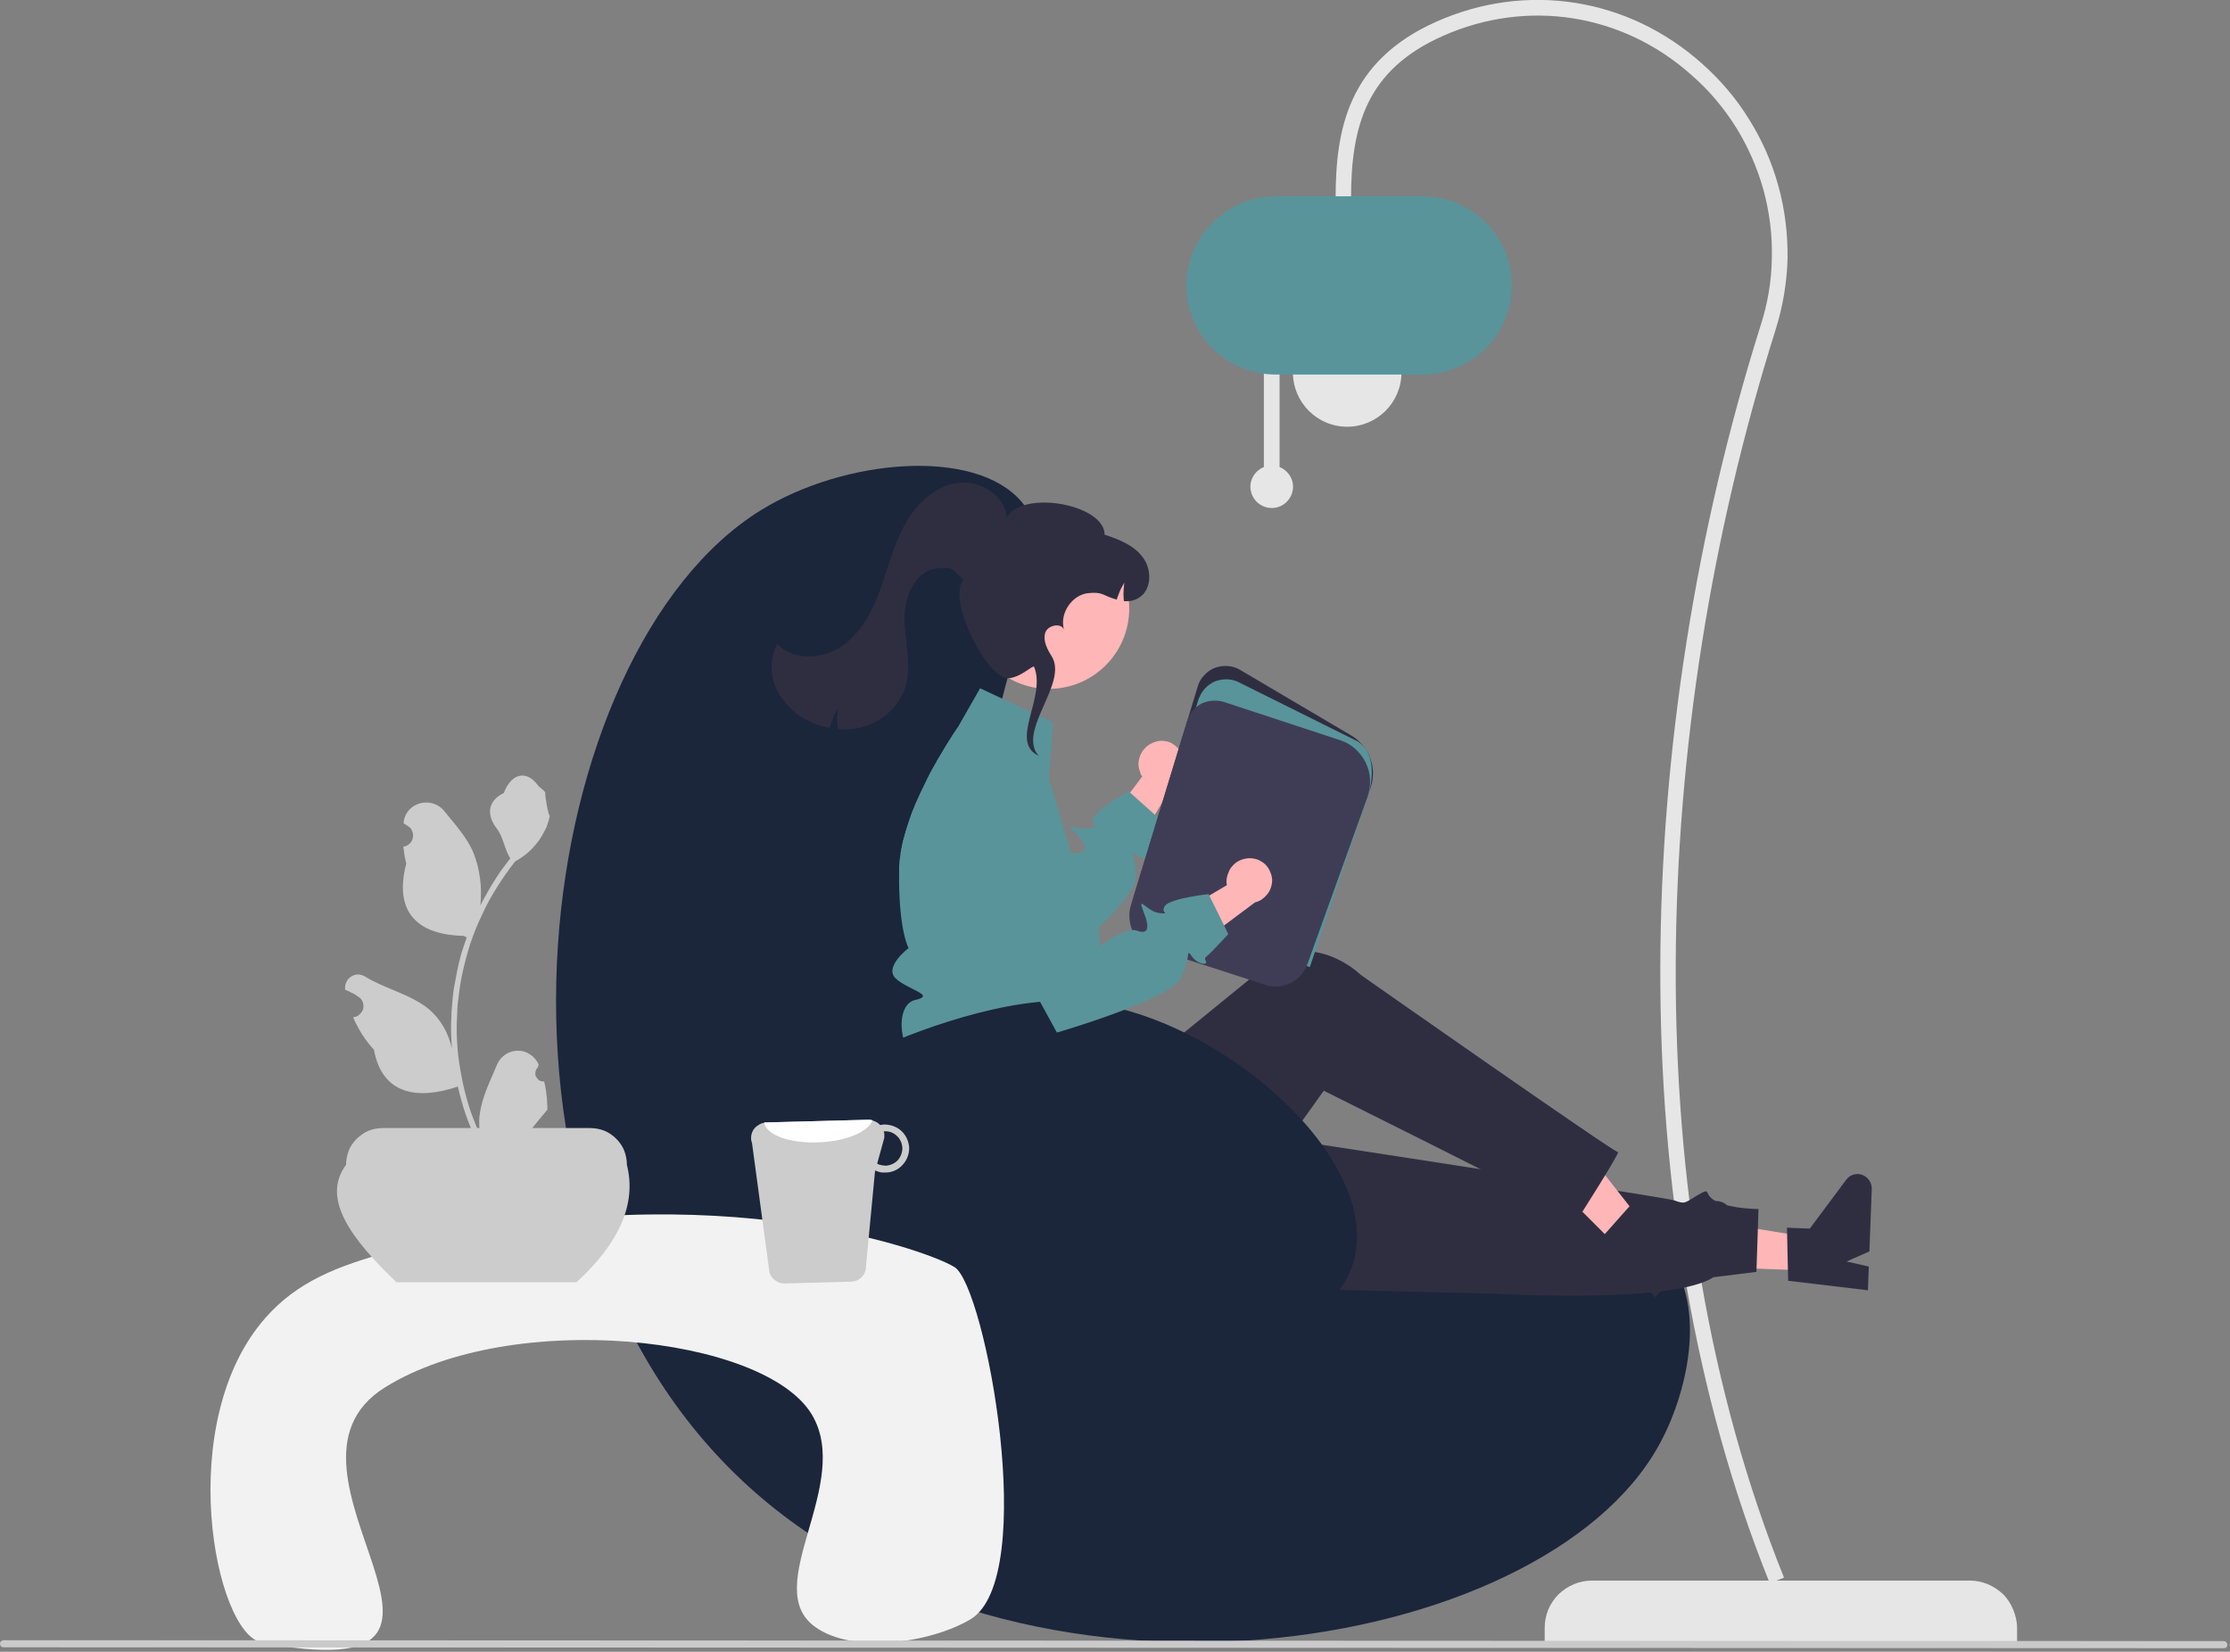 <svg version="1.2" xmlns="http://www.w3.org/2000/svg" viewBox="0 0 752 557" width="752" height="557">
	<rect x="0" y="0" width="752" height="557" fill="#808080" stroke="none"/>
	<title>reading-svg</title>
	<style>
		.s0 { fill: #e6e6e6 } 
		.s1 { fill: #59949b } 
		.s2 { fill: #1b263b } 
		.s3 { fill: #ffb6b6 } 
		.s4 { fill: #2f2e41 } 
		.s5 { fill: #3f3d56 } 
		.s6 { fill: #f2f2f2 } 
		.s7 { fill: #cccccc } 
		.s8 { fill: #ffffff } 
		.s9 { fill: #cacaca } 
	</style>
	<path id="Layer" class="s0" d="m680.2 553.8h-159.3v-4.8c0-2.2 0.4-4.2 1.2-6.2 0.8-1.9 2-3.7 3.5-5.2 1.5-1.4 3.2-2.6 5.2-3.4 1.9-0.8 4-1.2 6.1-1.2h127.3c2.1 0 4.1 0.4 6.1 1.2 1.9 0.8 3.7 2 5.2 3.4 1.5 1.5 2.6 3.3 3.4 5.2 0.8 2 1.3 4 1.3 6.2v4.8c745.3 704.8 745.3 704.8 745.3 704.8z"/>
	<path id="Layer" class="s0" d="m593.7 109.8c2.4-7.4 3.7-15 3.8-22.8 0.2-7.7-0.8-15.5-2.8-22.9-2.1-7.5-5.2-14.6-9.3-21.2-4.1-6.5-9.1-12.5-15-17.6-23.3-20.8-55.4-25.8-83.8-13.2-25.7 11.4-31 30.2-31 54.8h-5.2c0-23.1 4.1-46.3 34-59.6 30.4-13.5 64.6-8.1 89.5 14.1 6.2 5.5 11.6 11.8 15.9 18.8 4.4 7 7.7 14.5 9.9 22.5 2.2 7.9 3.2 16.2 3.1 24.4-0.2 8.2-1.6 16.4-4.1 24.3-42.9 136.1-47.7 294.8 2.9 420.6l-4.8 1.9c-51-126.6-46.4-286.4-3.1-424.1z"/>
	<circle id="Layer" class="s0" cx="454.3" cy="125.6" r="18.3"/>
	<path id="Layer" class="s0" d="m426.2 157.5v-34.6h5.3v34.6c3.2 1.3 5.1 4.7 4.4 8-0.7 3.4-3.6 5.8-7 5.8-3.5 0-6.4-2.4-7.1-5.8-0.7-3.3 1.2-6.7 4.4-8z"/>
	<path id="Layer" class="s1" d="m400.1 96.3c0-4 0.8-7.9 2.3-11.5 1.5-3.7 3.7-7 6.5-9.7 2.8-2.8 6.1-5 9.8-6.6 3.6-1.5 7.5-2.2 11.5-2.3h49.6c7.9 0 15.6 3.2 21.2 8.8 5.6 5.7 8.8 13.3 8.8 21.3 0 7.9-3.2 15.6-8.8 21.2-5.6 5.6-13.3 8.8-21.2 8.8h-49.6c-4 0-7.9-0.8-11.5-2.3-3.7-1.5-7-3.7-9.8-6.5-2.8-2.8-5-6.1-6.5-9.7-1.5-3.7-2.3-7.6-2.3-11.5z"/>
	<path id="Layer" class="s2" d="m354.5 409.5c53.8 49.8 174.8-29.9 208 14.1 13.4 17.7 6.2 47-3 63.6-39.2 71.5-215.9 99.5-309.1 12.2-98-91.9-70.1-280.1 6.1-327.3 28.3-17.5 72.3-21.2 87.9-3 16.3 19-9.2 49.4-14.2 113.1-2.7 35-7.6 97.8 24.3 127.3z"/>
	<path id="Layer" class="s3" d="m388.7 250.5q1.3-0.6 2.8-0.7 1.5 0 2.9 0.5 1.4 0.6 2.4 1.6 1.1 1 1.7 2.4 0.5 1.2 0.6 2.5 0.1 1.3-0.2 2.5-0.3 1.3-1 2.3-0.7 1.1-1.8 1.9l-19.1 32.4-8.2-12.2 16.4-21.9q-0.1-0.1-0.2-0.2-0.1-0.2-0.2-0.3 0-0.1-0.1-0.3-0.1-0.1-0.1-0.3-0.6-1.4-0.7-2.9 0-1.5 0.6-3 0.5-1.4 1.6-2.5 1-1.1 2.4-1.7 0.1-0.1 0.2-0.1z"/>
	<path id="Layer" class="s1" d="m388.5 288.2c1.1 1-1.9 2.1-5.1 0.3-0.9-0.6-1.2-0.8-1.3-0.6-0.3 0.3 1.2 2.9 0.8 8.7-0.3 3.5-6 10-12.5 16.3-8.8 8.6-19.1 16.8-19.1 16.8l-3.6-2.9-37.7-30.2-6.3-8.8q0.2-1.3 0.5-2.6 0.2-1.3 0.6-2.6 0.3-1.2 0.7-2.5 0.4-1.3 0.8-2.5 0.6-1.8 1.2-3.5 0.7-1.7 1.4-3.4 0.7-1.6 1.5-3.3 0.8-1.7 1.6-3.3c1.1-2.4 2.3-4.6 3.5-6.7l20.2 22.2 16.9 18.7c0 0 5-7.9 8.8-10.1q0.2-0.1 0.3-0.2 0.2-0.1 0.4-0.2 0.2-0.1 0.5-0.1 0.2 0 0.4-0.1c3.8-0.1 4.1-2.2-0.4-6.8-4.5-4.6 1.2-0.3 5.2-1.6 3.9-1.2 0 0 0.8-3 0.8-3.1 12-9.3 12-9.3l0.5 0.4 8.4 7.5 2.4 2.1c0 0-2.6 7.2-3.4 8.7-0.7 1.6-1.1 1.7 0 2.6z"/>
	<path id="Layer" class="s3" d="m610.8 428.5l-43-1.6 0.6-16.4 42.8 6.9-0.4 11.1z"/>
	<path id="Layer" class="s4" d="m603 431.9l-0.4-17.9 7.7 0.3 12.3-16.5c0.6-0.8 1.4-1.4 2.4-1.7 1-0.3 2-0.3 3 0.1 0.9 0.3 1.8 1 2.3 1.8 0.6 0.8 0.9 1.8 0.9 2.9l-0.8 21.1-7.7 3.4 7.5 1.7-0.3 8z"/>
	<path id="Layer" class="s4" d="m388.8 377.3c0 0 172 26.2 175.8 27.5 3.8 1.3 3.2 1 8.1-1.9 4.8-2.8 1.3 0.1 6.4 2.4 5.1 2.4 13.9 2.4 13.9 2.4l-0.7 21.2-14.5 1.8c-13.7 9-72.3 5.6-72.3 5.6l-135.4-3.4z"/>
	<path id="Layer" class="s3" d="m548.6 423.6l-30.4-30.4 11.6-11.6 26.7 34.1-7.9 7.9z"/>
	<path id="Layer" class="s4" d="m540.6 416.8l11.9-13.4 5.4 5.4 20.2-3.7c1-0.2 2 0 2.9 0.4 1 0.4 1.7 1.2 2.2 2.1 0.4 0.9 0.6 1.9 0.5 2.9-0.2 1-0.7 1.9-1.4 2.6l-15 15.1-7.9-2.8 4.4 6.3-5.7 5.7z"/>
	<path id="Layer" class="s4" d="m362.1 356.6l8 15.4 57.3-46.7c0 0-0.3 0 0-1.4 17.4-9.3 31.4 4.8 31.4 4.8 0 0 85.7 60.1 86.8 59.8 1-0.2-13.5 22.5-13.5 22.5-15.5-8.2-85.7-43.2-85.7-43.2 0 0-33.8 47.9-36.3 46.5-2.6-1.3-5.5 1.1-5.2 6.2 0.4 5.1-11.6 8.3-11.6 8.3q-0.8 0.6-1.7 1.1c-31.5 19.2-72.1-3.1-73.7-39.9l-1.3-31.3z"/>
	<path id="Layer" class="s1" d="m370.6 319.5q-0.1 0.6-0.1 1.1-0.1 0.5-0.2 1.1 0 0.5-0.1 1-0.1 0.6-0.2 1.1-0.2 0.8-0.4 1.5-0.2 0.8-0.4 1.5-0.3 0.8-0.6 1.5-0.3 0.7-0.6 1.5c-0.2 0.4 0 2.1-4.1 9.1-4 7.1 1.1 4.1 4.1 9.3 3 5.3 0 2.9-3.4 6.2q-0.7 0.8-1.2 1.7-0.5 0.9-0.8 1.9-0.2 1-0.2 2 0 1 0.3 2c0.2 0.7-43.4 0.1-51.5-3-8-3-9.9-20.1-2.6-21.8 7.2-1.6-2.2-3.3-6.5-7.2-4.2-3.9 4.3-10.3 4.3-10.3 0 0-3.5-6-3.2-26.3q0-0.7 0-1.4 0.1-0.7 0.1-1.4 0.1-0.7 0.2-1.4 0.1-0.7 0.2-1.4 0.2-1.3 0.5-2.6 0.2-1.3 0.6-2.6 0.3-1.2 0.7-2.5 0.4-1.3 0.8-2.5 0.6-1.8 1.2-3.5 0.7-1.7 1.4-3.4 0.7-1.6 1.5-3.3 0.8-1.7 1.6-3.3c1.1-2.4 2.3-4.6 3.5-6.7q0.3-0.5 0.5-1c2.2-3.8 4.2-7 5.5-9 1.1-1.6 1.7-2.5 1.7-2.5l7.3-12.8 24.6 11.5-1.4 18.8 4.2 14.2 2 6.6 1.5 5 2.3 7.8c0 0-0.6 0 0.1 1.1q1.3 1.7 2.4 3.6 1.1 1.9 1.9 3.9 0.8 2 1.4 4.1 0.6 2.1 0.9 4.2 0.1 0.8 0.2 1.6 0 0.9 0.1 1.7 0 0.8 0 1.7-0.1 0.8-0.1 1.6z"/>
	<path id="Layer" class="s4" d="m441.5 321.5l-0.5-0.1-58.7-18.9 21.6-71c0.4-1.5 1.2-2.8 2.2-3.8 1-1.1 2.2-2 3.6-2.5 1.4-0.5 2.9-0.7 4.3-0.6 1.5 0.1 2.9 0.5 4.2 1.3l37.6 22.2c1.4 0.8 2.7 2 3.8 3.3 1.1 1.3 2 2.8 2.5 4.4 0.6 1.6 0.9 3.3 0.9 5 0 1.8-0.3 3.5-0.9 5.1z"/>
	<path id="Layer" class="s1" d="m441.7 326.1l-59.2-19.1 21.6-71c0.5-1.4 1.2-2.7 2.2-3.8 1-1.1 2.3-2 3.6-2.5 1.4-0.5 2.9-0.7 4.4-0.6 1.4 0.1 2.9 0.6 4.1 1.3l39.4 19.6c5.9 3.5 5.7 12.6 3 20z"/>
	<path id="Layer" class="s5" d="m435.8 331.2q-1.1 0.6-2.2 0.9-1.1 0.4-2.3 0.5-1.1 0.1-2.3 0-1.2-0.1-2.3-0.5l-37.8-12.2c-1.5-0.5-2.8-1.2-4-2.2-1.1-1-2.1-2.2-2.8-3.5-0.7-1.3-1.1-2.8-1.2-4.3-0.2-1.5 0-3 0.4-4.5l19-62.2c0.4-1.3 1-2.4 1.8-3.4 0.8-1 1.9-1.9 3-2.5 1.2-0.6 2.4-0.9 3.7-1 1.3-0.1 2.6 0 3.9 0.4l39.2 12.9c1.9 0.6 3.6 1.6 5.1 2.9 1.4 1.3 2.7 2.9 3.5 4.6 0.9 1.8 1.4 3.7 1.5 5.7 0.1 2-0.2 3.9-0.8 5.8l-20.3 56.5q-0.4 1-0.9 1.9-0.5 0.8-1.1 1.6-0.7 0.8-1.5 1.4-0.7 0.7-1.6 1.2z"/>
	<circle id="Layer" class="s3" cx="353.7" cy="205.2" r="27.1"/>
	<path id="Layer" class="s4" d="m260.7 229q-0.5-2-0.5-4 0-2.1 0.5-4 0.5-2 1.4-3.8c5.4 5.6 15.1 5.2 21.5 0.9 6.5-4.3 10.4-11.6 13.1-18.9 2.7-7.4 4.5-15 8.2-21.9 3.7-6.9 9.8-13 17.5-14.4 7.7-1.3 16.6 4 17.1 11.7 5.1-9.6 33-4.6 33 5.7 4.9 1.6 10 3.6 13 7.8 3 4.1 2.9 10.9-1.5 13.5q-0.6 0.4-1.2 0.6-0.6 0.2-1.2 0.4-0.6 0.1-1.3 0.1-0.6 0.1-1.3 0-0.1-0.8-0.1-1.6-0.1-0.8 0-1.6 0-0.8 0.1-1.6 0-0.7 0.2-1.5-0.4 0.7-0.8 1.4-0.4 0.7-0.7 1.4-0.3 0.7-0.6 1.5-0.3 0.7-0.5 1.5c-4.8-1.3-4.5-2.7-9.5-2.2-5.6 0.5-9.9 6.9-8.3 12.3-1-2.4-5.4-1.5-6.3 1-0.9 2.8 0.7 5.7 2.2 8.1 5.3 8.8-10.5 23.7-5.2 32.5l0.8 1c-10.2-4.8 2.7-19.7-1.6-30.1-0.9-0.2-4 3.2-8.2 3.9-7.4 1.2-21.3-26.8-15.6-33.1-4.1-4-3.4-4.6-9.1-3.9-7.4 0.9-11 9.9-10.8 17.4 0.2 7.5 2.5 15.2 0.4 22.4q-0.8 2.3-2 4.3-1.3 2.1-3 3.8-1.7 1.7-3.7 3-2.1 1.3-4.4 2.1-1.1 0.4-2.3 0.7-1.2 0.2-2.4 0.4-1.3 0.1-2.5 0.2-1.2 0-2.4-0.1-0.2-0.9-0.3-1.8-0.1-0.9-0.1-1.8 0-0.9 0.1-1.8 0.1-0.9 0.3-1.8-0.5 0.8-0.9 1.6-0.5 0.8-0.8 1.7-0.4 0.8-0.7 1.7-0.3 0.9-0.5 1.8-0.8-0.2-1.6-0.4-0.8-0.2-1.6-0.4-0.8-0.2-1.5-0.5-0.8-0.3-1.5-0.7-1.9-0.8-3.6-1.9-1.7-1.1-3.1-2.5-1.5-1.4-2.7-3-1.3-1.6-2.2-3.4-0.9-1.8-1.3-3.7z"/>
	<path id="Layer" class="s2" d="m289.8 356.7q0.2-0.2 0.5-0.3 0.2-0.2 0.4-0.3 0.2-0.2 0.5-0.3 0.2-0.1 0.4-0.2c10.4-5.2 42.7-18.6 67.9-18.1 48.6 1.1 110.4 54.7 96 90.7-11 27.3-65.4 42.9-105.1 30.4-55.6-17.4-77.5-88.4-60.6-101.9z"/>
	<path id="Layer" class="s6" d="m88.3 553.9c-15.9-3-29.9-74.4 1.3-109.6 10.7-12.1 24-17.3 41.8-22.2 102.1-28.1 180-1.3 190.5 5.2 10.4 6.5 28.7 104.9 5.3 118.8-13.2 7.8-39.3 11.8-52.2 2.6-19.1-13.4 12.9-48.3-1.3-71.8-16.2-26.6-101.1-35.6-143.8-9.1-45.4 28.2 48.3 103.1-41.6 86.1z"/>
	<path id="Layer" class="s7" d="m194.4 432.4h-60.7c-14.9-14.3-25.6-28.1-17-39.6 0-1.6 0.3-3.2 0.9-4.8 0.6-1.5 1.5-2.8 2.7-4 1.2-1.1 2.5-2.1 4-2.7 1.5-0.6 3.2-0.9 4.8-0.9h69.9c1.6 0 3.3 0.3 4.8 0.9 1.5 0.6 2.9 1.6 4 2.7 1.2 1.2 2.1 2.5 2.7 4 0.6 1.6 0.9 3.2 0.9 4.8 3.3 13.1-2.5 26.3-17 39.6z"/>
	<path id="Layer" class="s7" d="m184 367.1q0.2 1.1 0.3 2.3 0.2 1.2 0.2 2.4 0.1 1.2 0.1 2.4-1.3 1.5-2.6 3.1 0 0 0 0 0 0 0 0 0 0.1 0 0.1-0.1 0-0.1 0-2.5 3.1-4.9 6.1 0.7 0.1 1.5 0.2 0.8 0.1 1.5 0.2 0.8 0 1.6 0 0.8 0 1.5 0-0.1 0.4-0.2 0.7h-22.3q-1-2.2-1.9-4.4-0.9-2.2-1.7-4.5-0.8-2.3-1.4-4.6-0.7-2.3-1.2-4.7c-13.2 4.5-25.5 3-28.3-12.4q-1.1-1.2-2.1-2.5-1-1.3-1.9-2.7-0.9-1.4-1.6-2.8-0.8-1.4-1.4-2.9 0.1-0.1 0.1-0.1h0.1c0.8-0.1 1.5-0.4 2-1 0.6-0.5 1-1.2 1.2-1.9 0.1-0.8 0.1-1.5-0.2-2.3-0.3-0.7-0.8-1.3-1.5-1.7q-0.7-0.5-1.5-1-0.4-0.2-0.7-0.3-0.4-0.2-0.7-0.4-0.4-0.2-0.7-0.3-0.4-0.2-0.8-0.3 0-0.1 0-0.2c-0.1-0.8 0-1.7 0.4-2.4 0.3-0.8 0.9-1.4 1.6-1.9 0.7-0.4 1.5-0.7 2.3-0.7 0.9 0 1.7 0.3 2.4 0.7 6.6 4.1 15.2 5.9 21.4 10.9q1.5 1.3 2.8 2.8 1.3 1.6 2.3 3.3 1 1.7 1.7 3.6 0.7 1.8 1.1 3.8v0.2q-0.1-1.8-0.2-3.6-0.1-1.8-0.1-3.5 0-1.8 0.1-3.6 0-1.8 0.2-3.6 0.2-3 0.6-6 0.5-2.9 1.1-5.9 0.6-3 1.4-5.9 0.9-2.9 1.9-5.7-0.5-0.2-1-0.5c-14.1-0.3-24-6.7-19.4-24.4q-0.2-0.7-0.3-1.4-0.2-0.7-0.3-1.4-0.1-0.8-0.2-1.5-0.1-0.7-0.2-1.4h0.1c0.8-0.1 1.5-0.5 2-1 0.6-0.5 1-1.2 1.1-1.9 0.2-0.8 0.1-1.6-0.2-2.3-0.2-0.7-0.7-1.3-1.4-1.7q-0.7-0.5-1.5-1 0-0.1 0-0.2c0.7-6.9 9.5-9.2 13.8-3.8 3.6 4.5 7.7 8.9 9.8 14.1q0.8 2.1 1.4 4.3 0.5 2.2 0.8 4.4 0.3 2.2 0.3 4.4 0 2.3-0.2 4.5 1-2 2.1-3.9 1.1-2 2.3-3.9 1.1-1.8 2.4-3.7 1.3-1.8 2.7-3.6 0.3-0.3 0.6-0.7c-2-3.1-2.3-7.1-4.5-10-3.5-4.5-3.4-9.3 2.3-12.1 2.6-6.8 7.7-7.7 11.4-2.7 0.7 1 2 1.5 2.6 2.6-0.3 0.4 1 7.8 1.5 7.8q-0.1 0.6-0.3 1.3-0.1 0.6-0.4 1.2-0.2 0.7-0.4 1.3-0.3 0.6-0.6 1.2-0.8 1.6-1.8 3.1-1.1 1.5-2.4 2.9-1.2 1.3-2.7 2.4-1.5 1.1-3.1 2-3.3 4.2-6.1 8.7-2.9 4.5-5.1 9.4-2.3 4.8-4 9.9-1.6 5.1-2.7 10.3-0.8 3.9-1.2 7.8-0.2 1.2-0.3 2.4-0.1 1.2-0.1 2.4-0.1 1.2-0.1 2.4-0.1 1.2-0.1 2.4 0 4.8 0.5 9.6 0.6 4.8 1.6 9.5 1 4.6 2.5 9.2 1.6 4.5 3.6 8.9-0.3-1-0.4-1.9-0.1-1-0.2-1.9 0-1 0-2 0-0.9 0.2-1.9c0.7-5.8 3.6-11.3 5.8-16.7 0.6-1.4 1.6-2.6 2.8-3.4 1.2-0.8 2.7-1.3 4.2-1.3 1.5 0 2.9 0.4 4.2 1.3 1.2 0.8 2.2 1.9 2.8 3.3q0 0.1 0 0.2l-0.2 0.8c-0.4 0.3-0.7 0.9-0.8 1.4-0.1 0.6-0.1 1.2 0.1 1.7 0.3 0.5 0.7 1 1.1 1.3 0.5 0.3 1.1 0.4 1.7 0.4q0.3 1.2 0.5 2.4z"/>
	<path id="Layer" fill-rule="evenodd" class="s7" d="m253.6 385.5q-0.4-1.1-0.3-2.2 0.1-1.2 0.7-2.2 0.6-1 1.6-1.6 0.9-0.7 2.1-0.9 0.1 0 0.2-0.1 0.1 0 0.2 0 0.1 0 0.2 0 0.1 0 0.2 0l34.2-0.9q0.6 0 1.1 0.1 0.6 0.1 1.1 0.4 0.6 0.2 1 0.5 0.5 0.3 0.9 0.8 0.2-0.1 0.3-0.1 0.2 0 0.4 0 0.2-0.1 0.4-0.1 0.2 0 0.3 0c2.2 0 4.3 0.8 5.8 2.2 1.6 1.5 2.5 3.6 2.6 5.7 0 2.2-0.8 4.2-2.3 5.8-1.5 1.6-3.5 2.5-5.7 2.5q-0.4 0-0.9 0-0.4 0-0.9-0.1-0.4-0.1-0.9-0.3-0.4-0.1-0.8-0.3l-3.2 33.6q-0.2 0.9-0.7 1.6-0.4 0.7-1.1 1.2-0.7 0.6-1.5 0.8-0.8 0.3-1.7 0.3l-22.2 0.6q-0.9 0-1.7-0.2-0.8-0.3-1.5-0.8-0.7-0.4-1.2-1.1-0.5-0.7-0.8-1.5zm42.8 7.2q0.4 0.1 0.8 0.2 0.3 0.1 0.7 0.1 0.4 0.1 0.7 0.1c1.6-0.1 3-0.7 4.1-1.8 1-1.1 1.6-2.6 1.6-4.2-0.1-1.5-0.7-3-1.8-4-1.1-1.1-2.6-1.7-4.2-1.6-0.1 0-0.2 0-0.3 0q0.1 0.4 0.2 0.7 0 0.4 0 0.7 0 0.4 0 0.8-0.1 0.3-0.2 0.7l-2.2 8q0.3 0.1 0.6 0.3z"/>
	<path id="Layer" class="s8" d="m257.9 378.5q0.1 0 0.2 0 0.1 0 0.2 0 0.1 0 0.2 0l34.2-0.9q0.2 0 0.4 0 0.2 0 0.4 0 0.2 0.1 0.4 0.1 0.2 0.1 0.3 0.1c-1.3 3.8-8.7 7-17.8 7.4-9.8 0.5-18-2.4-18.7-6.6q0.1 0 0.2-0.1z"/>
	<path id="Layer" class="s9" d="m0.3 555.2c-0.2-0.3-0.3-0.6-0.3-0.9 0-0.3 0.1-0.6 0.3-0.8 0.3-0.2 0.6-0.4 0.9-0.4l748.7 0.3c0.4 0 0.7 0.2 0.9 0.4 0.2 0.2 0.3 0.5 0.3 0.8 0 0.4-0.1 0.7-0.3 0.9-0.2 0.2-0.5 0.3-0.9 0.3l-748.7-0.3c-0.3 0-0.6-0.1-0.9-0.3z"/>
	<path id="Layer" class="s3" d="m421.3 289.4q1.5 0 2.9 0.5 1.4 0.6 2.5 1.6 1 1 1.6 2.4 0.6 1.3 0.7 2.8 0 1.3-0.4 2.5-0.4 1.3-1.2 2.3-0.8 1-1.9 1.8-1 0.7-2.3 1l-30.1 22.5-2.9-14.4 23.5-13.9q0-0.1 0-0.3 0-0.1-0.1-0.3 0-0.1 0-0.3 0-0.1 0-0.3 0-1.5 0.6-2.9 0.5-1.5 1.6-2.6 1-1.1 2.4-1.7 1.4-0.6 2.9-0.7 0.1 0 0.2 0z"/>
	<path id="Layer" class="s1" d="m401.9 322.5c-0.6-0.9-0.9-1.2-1.1-1.1-0.3 0.2 0 3.2-2.6 8.4-3.6 7.3-41.8 18.4-41.8 18.4l-4.7-8.6-20.7-37.8-7.1-30.4q-0.1-0.4-0.2-0.8-0.1-0.4-0.1-0.8 0-0.4-0.1-0.8 0-0.4 0-0.8 2.4-1.7 4.9-3.2 2.4-1.6 4.9-3.1 2.6-1.4 5.2-2.7 2.5-1.4 5.2-2.6 1 0.6 2 1.4 0.9 0.7 1.7 1.7 0.7 0.9 1.3 1.9 0.6 1.1 1.1 2.2l14.2 39.9 5.7 16c0 0 10-7.2 13.6-5.9 3.7 1.4 4.7-0.5 2.3-6.4-2.3-6 1.2 0.1 5.4 0.5 4.1 0.4 0 0 1.9-2.5 2-2.5 14.7-3.9 14.7-3.9l0.2 0.5 5 10.1 1.4 2.9c0 0-5.3 5.7-6.5 6.8-1.3 1.2-1.7 1.1-1 2.4 0.6 1.3-2.6 1.2-4.8-1.7z"/>
</svg>